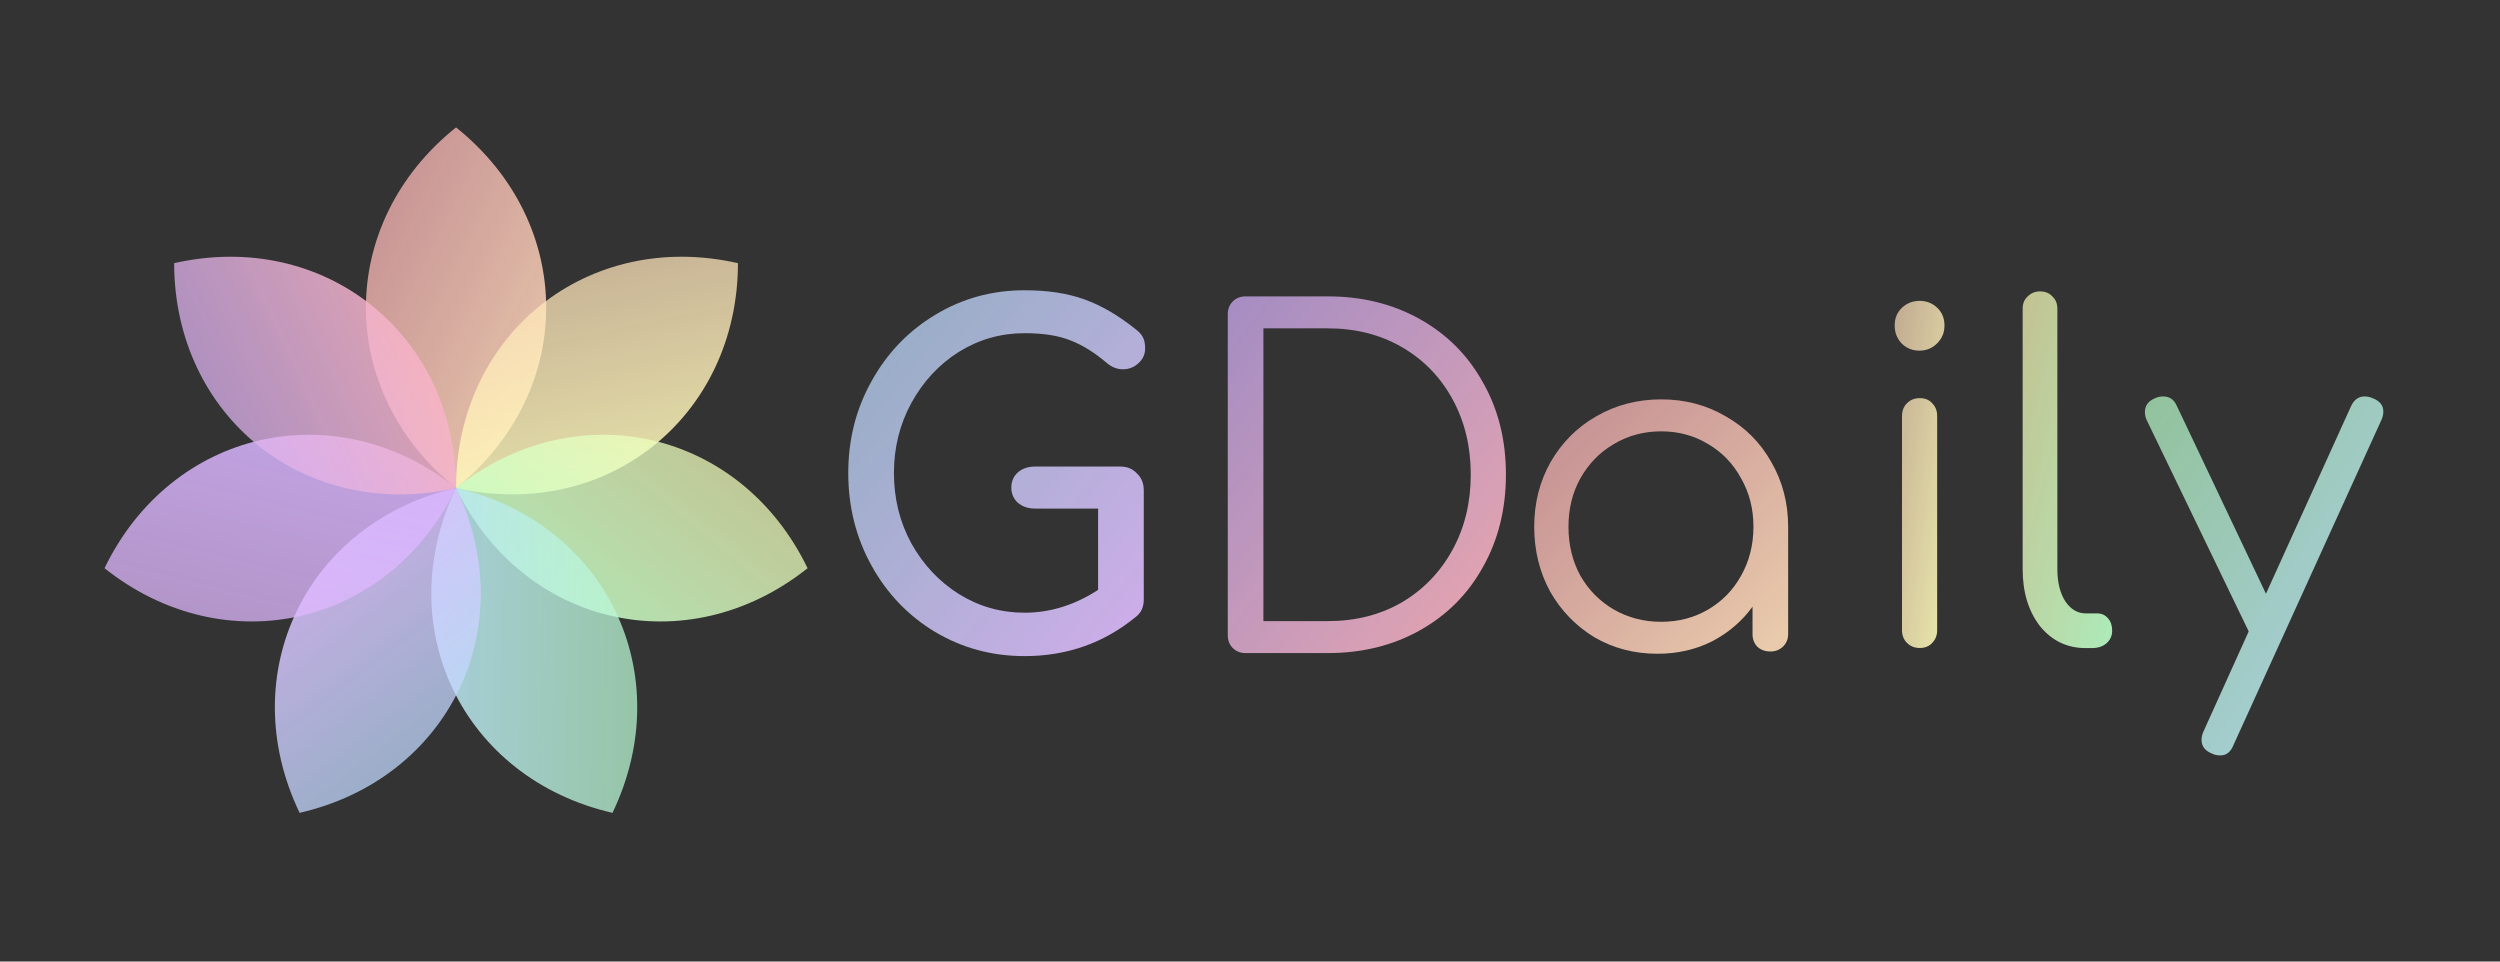 <?xml version="1.0" encoding="UTF-8" standalone="no"?>
<svg
   width="520"
   height="200"
   aria-labelledby="logo-title"
   role="img"
   version="1.1"
   id="svg14"
   xmlns:xlink="http://www.w3.org/1999/xlink"
   xmlns="http://www.w3.org/2000/svg"
   xmlns:svg="http://www.w3.org/2000/svg">
  <rect width="100%" height="100%" fill="#333333" stroke="none"/>
  <title
     id="logo-title">七彩漸層七瓣花 Logo</title>
  <defs
     id="defs14">
    <!-- 7 種淡色系彩虹漸層 -->
    <linearGradient
       y2="1"
       x2="1"
       y1="0"
       x1="0"
       id="grad1">
      <stop
         stop-opacity="0.7"
         stop-color="#ffb3ba"
         offset="0%"
         id="stop1" />
      <stop
         stop-opacity="0.9"
         stop-color="#ffdfba"
         offset="100%"
         id="stop2" />
    </linearGradient>
    <linearGradient
       y2="1"
       x2="1"
       y1="0"
       x1="0"
       id="grad2">
      <stop
         stop-opacity="0.7"
         stop-color="#ffdfba"
         offset="0%"
         id="stop3" />
      <stop
         stop-opacity="0.9"
         stop-color="#ffffba"
         offset="100%"
         id="stop4" />
    </linearGradient>
    <linearGradient
       y2="1"
       x2="1"
       y1="0"
       x1="0"
       id="grad3">
      <stop
         stop-opacity="0.7"
         stop-color="#ffffba"
         offset="0%"
         id="stop5" />
      <stop
         stop-opacity="0.9"
         stop-color="#baffc9"
         offset="100%"
         id="stop6" />
    </linearGradient>
    <linearGradient
       y2="1"
       x2="1"
       y1="0"
       x1="0"
       id="grad4">
      <stop
         stop-opacity="0.7"
         stop-color="#baffc9"
         offset="0%"
         id="stop7" />
      <stop
         stop-opacity="0.9"
         stop-color="#bae1ff"
         offset="100%"
         id="stop8" />
    </linearGradient>
    <linearGradient
       y2="1"
       x2="1"
       y1="0"
       x1="0"
       id="grad5">
      <stop
         stop-opacity="0.7"
         stop-color="#bae1ff"
         offset="0%"
         id="stop9" />
      <stop
         stop-opacity="0.9"
         stop-color="#e3baff"
         offset="100%"
         id="stop10" />
    </linearGradient>
    <linearGradient
       y2="71.771"
       x2="160.667"
       y1="18.738"
       x1="107.634"
       id="grad6"
       gradientTransform="scale(0.707,1.414)"
       gradientUnits="userSpaceOnUse">
      <stop
         stop-opacity="0.7"
         stop-color="#e3baff"
         offset="0%"
         id="stop11" />
      <stop
         stop-opacity="0.9"
         stop-color="#d6b3ff"
         offset="100%"
         id="stop12" />
    </linearGradient>
    <linearGradient
       y2="1"
       x2="1"
       y1="0"
       x1="0"
       id="grad7">
      <stop
         stop-opacity="0.7"
         stop-color="#d6b3ff"
         offset="0%"
         id="stop13" />
      <stop
         stop-opacity="0.9"
         stop-color="#ffb3ba"
         offset="100%"
         id="stop14" />
    </linearGradient>
    <linearGradient
       xlink:href="#grad1"
       id="linearGradient14"
       x1="107.634"
       y1="18.738"
       x2="160.667"
       y2="71.771"
       gradientTransform="scale(0.707,1.414)"
       gradientUnits="userSpaceOnUse" />
    <linearGradient
       xlink:href="#grad2"
       id="linearGradient15"
       x1="107.634"
       y1="18.738"
       x2="160.667"
       y2="71.771"
       gradientTransform="scale(0.707,1.414)"
       gradientUnits="userSpaceOnUse" />
    <linearGradient
       xlink:href="#grad3"
       id="linearGradient16"
       x1="107.634"
       y1="18.738"
       x2="160.667"
       y2="71.771"
       gradientTransform="scale(0.707,1.414)"
       gradientUnits="userSpaceOnUse" />
    <linearGradient
       xlink:href="#grad4"
       id="linearGradient17"
       x1="107.634"
       y1="18.738"
       x2="160.667"
       y2="71.771"
       gradientTransform="scale(0.707,1.414)"
       gradientUnits="userSpaceOnUse" />
    <linearGradient
       xlink:href="#grad5"
       id="linearGradient18"
       x1="107.634"
       y1="18.738"
       x2="160.667"
       y2="71.771"
       gradientTransform="scale(0.707,1.414)"
       gradientUnits="userSpaceOnUse" />
    <linearGradient
       xlink:href="#grad7"
       id="linearGradient19"
       x1="107.634"
       y1="18.738"
       x2="160.667"
       y2="71.771"
       gradientTransform="scale(0.707,1.414)"
       gradientUnits="userSpaceOnUse" />
    <linearGradient
       xlink:href="#grad5"
       id="linearGradient20"
       x1="195.862"
       y1="54.387"
       x2="264.411"
       y2="122.936"
       gradientTransform="scale(0.901,1.11)"
       gradientUnits="userSpaceOnUse" />
    <linearGradient
       xlink:href="#grad7"
       id="linearGradient21"
       x1="289.2"
       y1="54.438"
       x2="354.718"
       y2="119.956"
       gradientTransform="scale(0.883,1.132)"
       gradientUnits="userSpaceOnUse" />
    <linearGradient
       xlink:href="#grad1"
       id="linearGradient22"
       x1="319.402"
       y1="82.993"
       x2="372.27"
       y2="135.861"
       gradientTransform="scale(0.999,1.001)"
       gradientUnits="userSpaceOnUse" />
    <linearGradient
       xlink:href="#grad2"
       id="linearGradient23"
       x1="1040.606"
       y1="23.7"
       x2="1067.949"
       y2="51.043"
       gradientTransform="scale(0.379,2.641)"
       gradientUnits="userSpaceOnUse" />
    <linearGradient
       xlink:href="#grad3"
       id="linearGradient24"
       x1="839.81"
       y1="30.362"
       x2="876.978"
       y2="67.531"
       gradientTransform="scale(0.501,1.996)"
       gradientUnits="userSpaceOnUse" />
    <linearGradient
       xlink:href="#grad4"
       id="linearGradient25"
       x1="547.456"
       y1="67.2"
       x2="608.308"
       y2="128.052"
       gradientTransform="scale(0.815,1.227)"
       gradientUnits="userSpaceOnUse" />
  </defs>
  <!-- 7 片均勻分佈的花瓣 -->
  <!-- 中央 G，完美居中 -->
  <g
     id="svg_1">
    <g
       id="svg_2">
      <path
         id="svg_3"
         fill="url(#grad1)"
         d="m 94.858,26.5 c 25,20 25,55 0,75 -25,-20 -25,-55 0,-75 z"
         style="fill:url(#linearGradient14)" />
    </g>
    <g
       transform="rotate(51.429,94.858,101.5)"
       id="svg_4">
      <path
         id="svg_5"
         fill="url(#grad2)"
         d="m 94.858,26.5 c 25,20 25,55 0,75 -25,-20 -25,-55 0,-75 z"
         style="fill:url(#linearGradient15)" />
    </g>
    <g
       transform="rotate(102.857,94.858,101.5)"
       id="svg_6">
      <path
         id="svg_7"
         fill="url(#grad3)"
         d="m 94.858,26.5 c 25,20 25,55 0,75 -25,-20 -25,-55 0,-75 z"
         style="fill:url(#linearGradient16)" />
    </g>
    <g
       transform="rotate(154.286,94.858,101.5)"
       id="svg_8">
      <path
         id="svg_9"
         fill="url(#grad4)"
         d="m 94.858,26.5 c 25,20 25,55 0,75 -25,-20 -25,-55 0,-75 z"
         style="fill:url(#linearGradient17)" />
    </g>
    <g
       transform="rotate(-154.286,94.858,101.5)"
       id="svg_10">
      <path
         id="svg_11"
         fill="url(#grad5)"
         d="m 94.858,26.5 c 25,20 25,55 0,75 -25,-20 -25,-55 0,-75 z"
         style="fill:url(#linearGradient18)" />
    </g>
    <g
       transform="rotate(-102.857,94.858,101.5)"
       id="svg_12">
      <path
         id="svg_13"
         fill="url(#grad6)"
         d="m 94.858,26.5 c 25,20 25,55 0,75 -25,-20 -25,-55 0,-75 z"
         style="fill:url(#grad6)" />
    </g>
    <g
       transform="rotate(-51.429,94.858,101.5)"
       id="svg_14">
      <path
         id="svg_15"
         fill="url(#grad7)"
         d="m 94.858,26.5 c 25,20 25,55 0,75 -25,-20 -25,-55 0,-75 z"
         style="fill:url(#linearGradient19)" />
    </g>
  </g>
  <path
     d="m 233.058,97.045 q 2.09,0 3.42,1.425 1.425,1.33 1.425,3.515 v 22.705 q 0,2.28 -1.52,3.515 -9.975,8.265 -23.275,8.265 -10.165,0 -18.62,-5.035 -8.36,-5.035 -13.205,-13.775 -4.845,-8.74 -4.845,-19.285 0,-10.45 4.845,-19.095 4.845,-8.74 13.205,-13.775 8.455,-5.13 18.62,-5.13 7.22,0 12.445,1.9 5.32,1.9 10.735,6.27 1.14,0.855 1.52,1.805 0.38,0.855 0.38,2.09 0,1.9 -1.425,3.135 -1.33,1.235 -3.23,1.235 -1.71,0 -3.23,-1.235 -3.895,-3.325 -7.6,-4.75 -3.705,-1.52 -9.595,-1.52 -7.41,0 -13.68,3.895 -6.175,3.895 -9.88,10.64 -3.61,6.65 -3.61,14.535 0,7.98 3.61,14.63 3.705,6.65 9.88,10.545 6.27,3.895 13.68,3.895 7.98,0 15.295,-4.75 v -16.91 h -13.11 q -2.185,0 -3.61,-1.235 -1.33,-1.235 -1.33,-3.135 0,-1.9 1.33,-3.135 1.425,-1.235 3.61,-1.235 z"
     id="svg_27"
     style="font-weight:bold;font-size:95px;font-family:Comfortaa;fill:url(#linearGradient20);stroke-width:0"
     aria-label="G" />
  <path
     d="m 259.083,135.842 q -1.615,0 -2.66,-1.045 -1.045,-1.045 -1.045,-2.66 V 65.352 q 0,-1.615 1.045,-2.66 1.045,-1.045 2.66,-1.045 h 17.1 q 10.735,0 19.19,4.75 8.455,4.75 13.11,13.205 4.75,8.36 4.75,19.095 0,10.735 -4.75,19.19 -4.655,8.455 -13.11,13.205 -8.455,4.75 -19.19,4.75 z m 17.1,-6.65 q 8.645,0 15.39,-3.895 6.745,-3.99 10.545,-10.925 3.8,-6.935 3.8,-15.675 0,-8.74 -3.8,-15.675 -3.8,-6.935 -10.545,-10.83 -6.745,-3.895 -15.39,-3.895 h -13.395 v 60.895 z"
     id="svg_28"
     style="font-size:95px;font-family:Comfortaa;fill:url(#linearGradient21);stroke-width:0"
     aria-label="D" />
  <path
     d="m 345.526,83.068 q 7.41,0 13.395,3.515 6.08,3.42 9.5,9.5 3.515,6.08 3.515,13.49 v 22.325 q 0,1.52 -1.045,2.565 -1.045,1.045 -2.66,1.045 -1.615,0 -2.66,-0.95 -1.045,-1.045 -1.045,-2.66 v -5.7 q -3.325,4.56 -8.455,7.22 -5.13,2.565 -11.305,2.565 -7.22,0 -13.11,-3.42 -5.795,-3.515 -9.215,-9.5 -3.325,-6.08 -3.325,-13.49 0,-7.41 3.42,-13.49 3.515,-6.08 9.5,-9.5 6.08,-3.515 13.49,-3.515 z m 0,46.265 q 5.415,0 9.785,-2.565 4.37,-2.565 6.84,-7.03 2.565,-4.56 2.565,-10.165 0,-5.605 -2.565,-10.07 -2.47,-4.56 -6.84,-7.125 -4.37,-2.66 -9.785,-2.66 -5.415,0 -9.88,2.66 -4.37,2.565 -6.935,7.125 -2.47,4.465 -2.47,10.07 0,5.605 2.47,10.165 2.565,4.465 6.935,7.03 4.465,2.565 9.88,2.565 z"
     id="svg_29"
     style="font-size:95px;font-family:Comfortaa;fill:url(#linearGradient22);stroke-width:0"
     aria-label="a" />
  <path
     d="m 399.319,134.779 q -1.615,0 -2.66,-1.045 -1.045,-1.045 -1.045,-2.66 V 86.519 q 0,-1.615 1.045,-2.66 1.045,-1.045 2.66,-1.045 1.615,0 2.565,1.045 1.045,1.045 1.045,2.66 v 44.555 q 0,1.615 -1.045,2.66 -0.95,1.045 -2.565,1.045 z m -0.095,-61.845 q -2.185,0 -3.705,-1.52 -1.425,-1.52 -1.425,-3.705 0,-2.28 1.52,-3.705 1.52,-1.425 3.705,-1.425 2.09,0 3.61,1.425 1.52,1.425 1.52,3.705 0,2.185 -1.52,3.705 -1.52,1.52 -3.705,1.52 z"
     id="svg_31"
     style="font-size:95px;font-family:Comfortaa;fill:url(#linearGradient23);stroke-width:0"
     aria-label="i" />
  <path
     d="m 433.822,134.803 q -5.795,0 -9.5,-4.56 -3.61,-4.655 -3.61,-11.875 V 64.218 q 0,-1.615 1.045,-2.565 1.045,-1.045 2.565,-1.045 1.615,0 2.565,1.045 1.045,0.95 1.045,2.565 v 54.15 q 0,4.085 1.615,6.65 1.71,2.565 4.275,2.565 h 2.375 q 1.425,0 2.28,1.045 0.855,0.95 0.855,2.565 0,1.615 -1.235,2.66 -1.14,0.95 -3.04,0.95 z"
     id="svg_32"
     style="font-size:95px;font-family:Comfortaa;fill:url(#linearGradient24);stroke-width:0"
     aria-label="l" />
  <path
     d="m 493.549,82.84 q 2.185,0.855 2.185,2.755 0,0.855 -0.38,1.71 l -30.78,67.64 q -0.855,2.185 -2.755,2.185 -0.95,0 -1.71,-0.38 -2.185,-0.855 -2.185,-2.85 0,-0.855 0.38,-1.71 l 9.405,-20.805 v -0.095 l -21.185,-43.89 q -0.38,-0.76 -0.38,-1.71 0,-1.995 2.09,-2.85 0.76,-0.38 1.71,-0.38 1.995,0 2.85,1.995 l 18.525,39.045 17.67,-38.95 q 0.95,-2.09 2.85,-2.09 0.855,0 1.71,0.38 z"
     id="svg_33"
     style="font-size:95px;font-family:Comfortaa;fill:url(#linearGradient25);stroke-width:0"
     aria-label="y" />
</svg>
